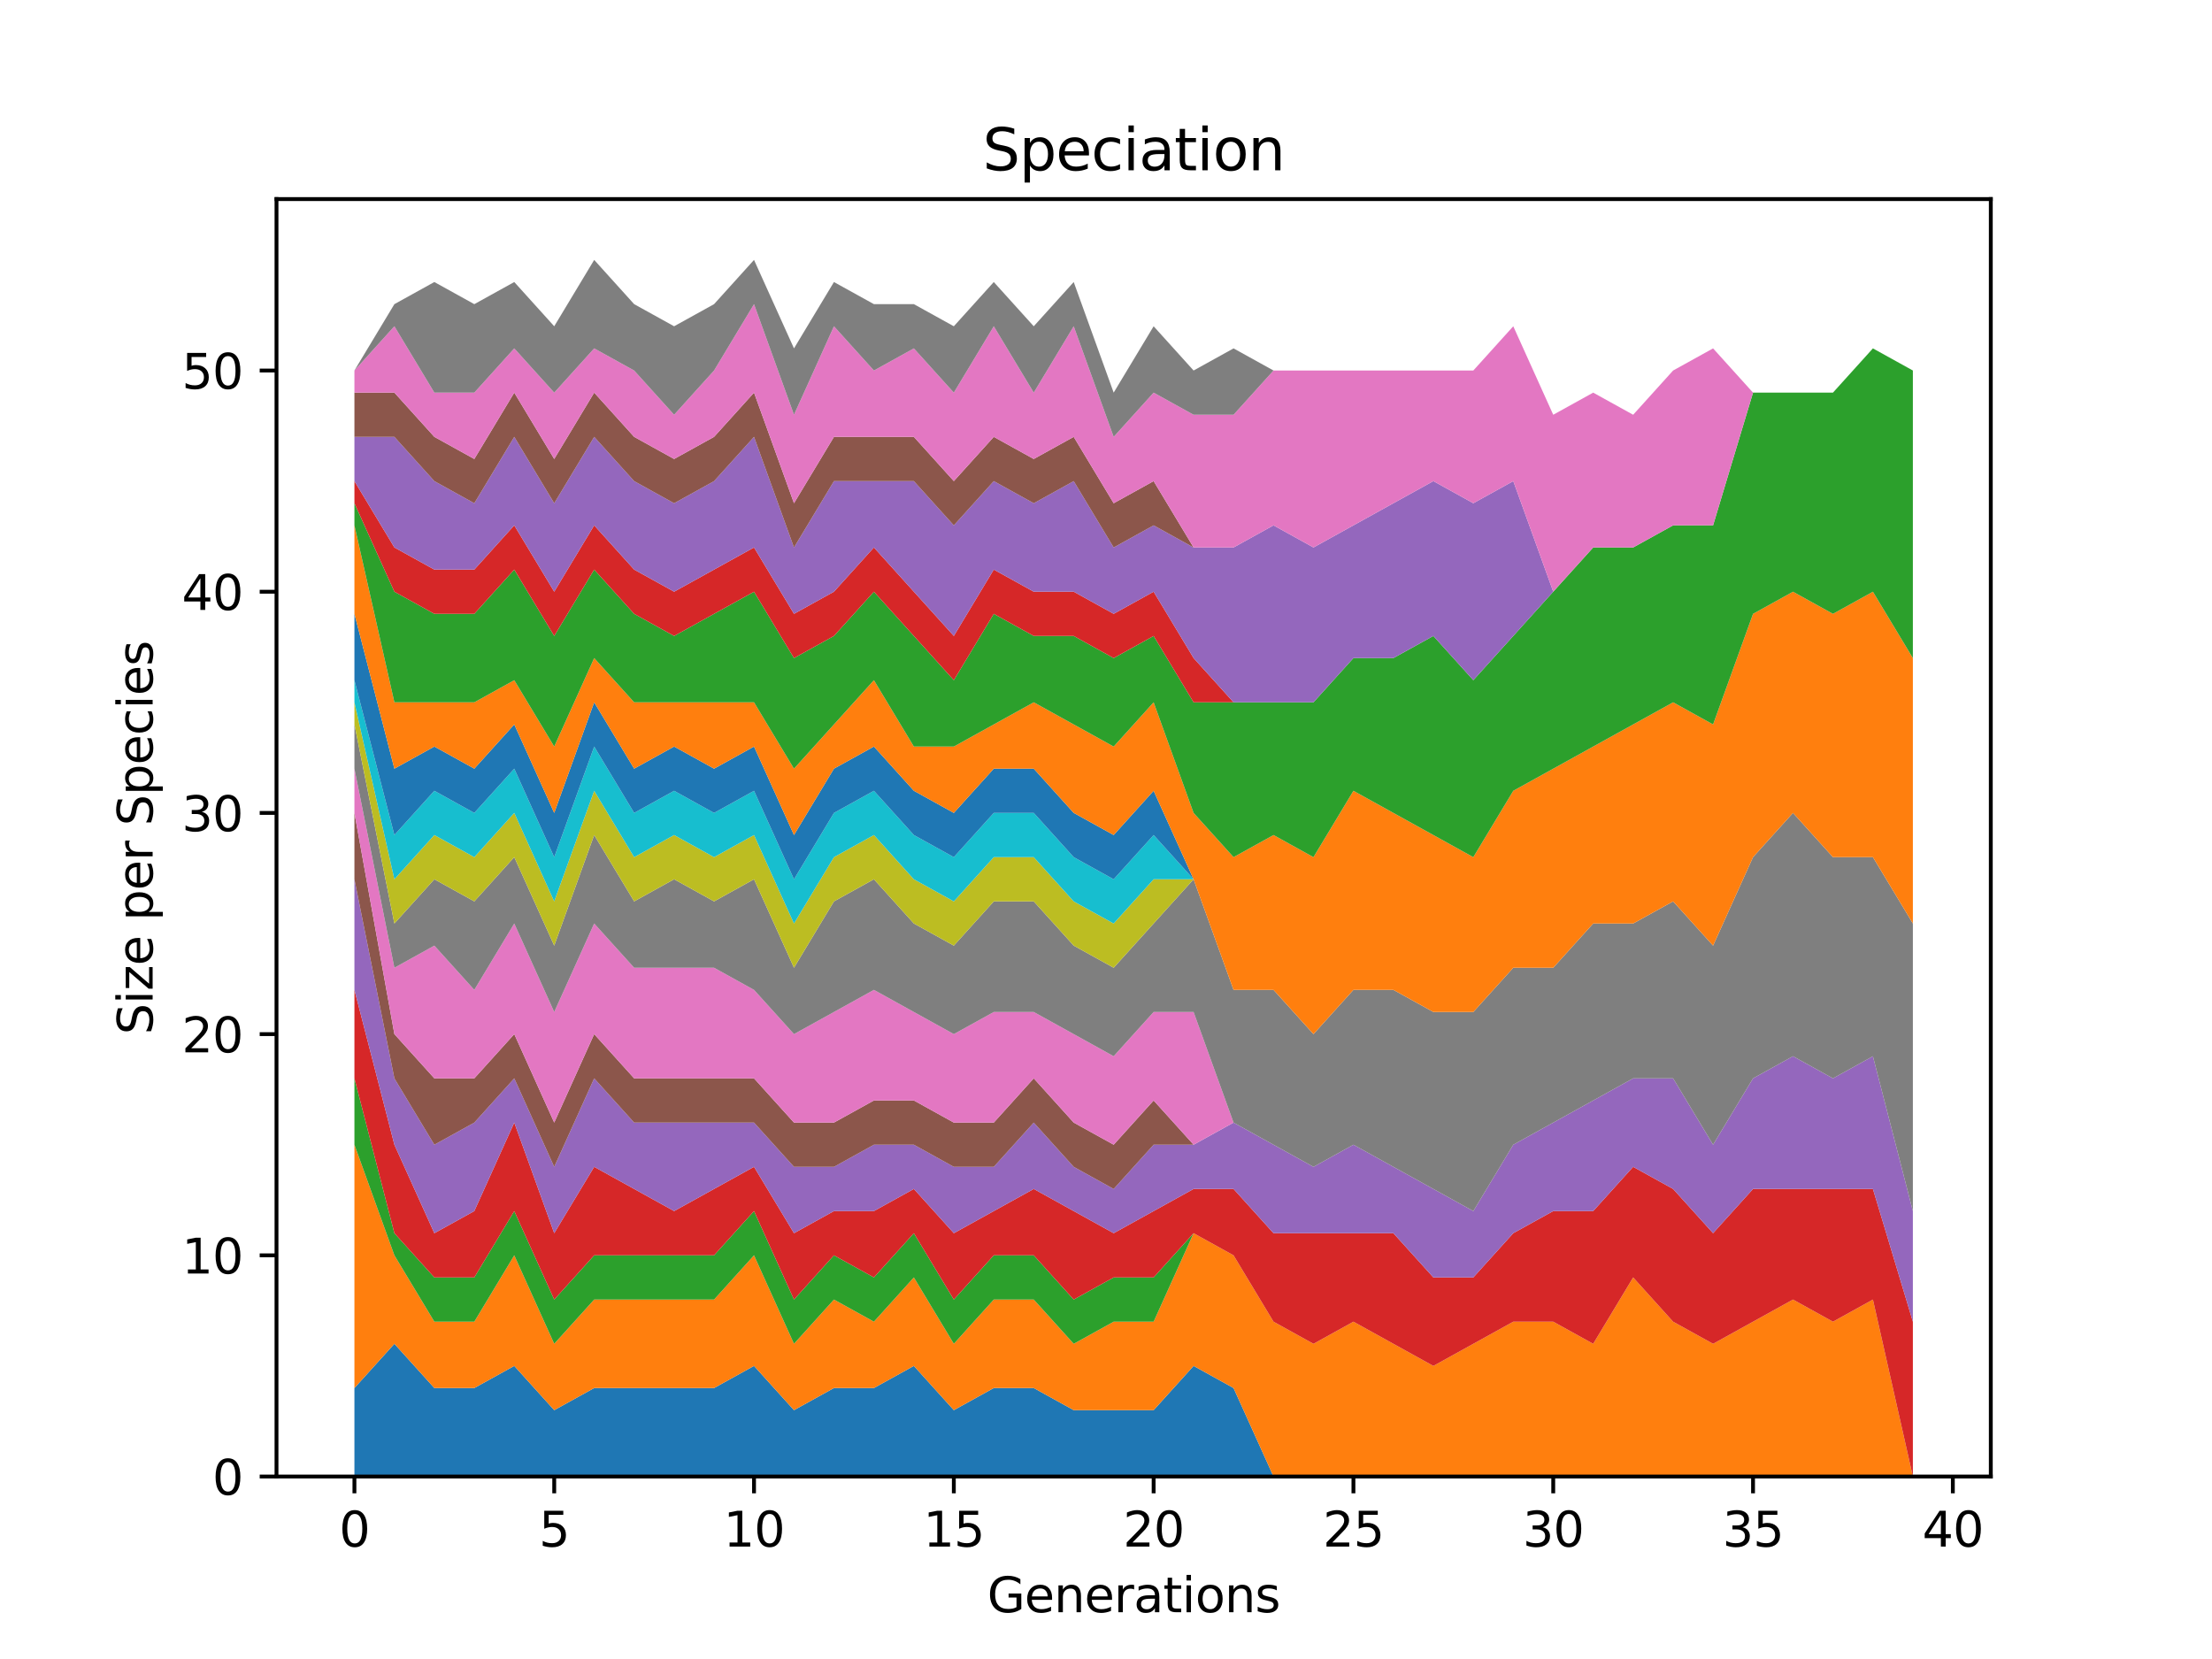 <?xml version="1.0" encoding="utf-8" standalone="no"?>
<!DOCTYPE svg PUBLIC "-//W3C//DTD SVG 1.1//EN"
  "http://www.w3.org/Graphics/SVG/1.1/DTD/svg11.dtd">
<svg xmlns:xlink="http://www.w3.org/1999/xlink" width="460.8pt" height="345.6pt" viewBox="0 0 460.8 345.6" xmlns="http://www.w3.org/2000/svg" version="1.1">
 <defs>
  <style type="text/css">*{stroke-linejoin: round; stroke-linecap: butt}</style>
 </defs>
 <g id="figure_1">
  <g id="patch_1">
   <path d="M 0 345.6 
L 460.8 345.6 
L 460.8 0 
L 0 0 
z
" style="fill: #ffffff"/>
  </g>
  <g id="axes_1">
   <g id="patch_2">
    <path d="M 57.6 307.584 
L 414.72 307.584 
L 414.72 41.472 
L 57.6 41.472 
z
" style="fill: #ffffff"/>
   </g>
   <g id="PolyCollection_1">
    <path d="M 73.833 289.152 
L 73.833 307.584 
L 82.157 307.584 
L 90.482 307.584 
L 98.806 307.584 
L 107.131 307.584 
L 115.455 307.584 
L 123.78 307.584 
L 132.104 307.584 
L 140.429 307.584 
L 148.753 307.584 
L 157.077 307.584 
L 165.402 307.584 
L 173.726 307.584 
L 182.051 307.584 
L 190.375 307.584 
L 198.7 307.584 
L 207.024 307.584 
L 215.349 307.584 
L 223.673 307.584 
L 231.998 307.584 
L 240.322 307.584 
L 248.647 307.584 
L 256.971 307.584 
L 265.296 307.584 
L 273.62 307.584 
L 281.945 307.584 
L 290.269 307.584 
L 298.594 307.584 
L 306.918 307.584 
L 315.243 307.584 
L 323.567 307.584 
L 331.891 307.584 
L 340.216 307.584 
L 348.54 307.584 
L 356.865 307.584 
L 365.189 307.584 
L 373.514 307.584 
L 381.838 307.584 
L 390.163 307.584 
L 398.487 307.584 
L 398.487 307.584 
L 398.487 307.584 
L 390.163 307.584 
L 381.838 307.584 
L 373.514 307.584 
L 365.189 307.584 
L 356.865 307.584 
L 348.54 307.584 
L 340.216 307.584 
L 331.891 307.584 
L 323.567 307.584 
L 315.243 307.584 
L 306.918 307.584 
L 298.594 307.584 
L 290.269 307.584 
L 281.945 307.584 
L 273.62 307.584 
L 265.296 307.584 
L 256.971 289.152 
L 248.647 284.544 
L 240.322 293.76 
L 231.998 293.76 
L 223.673 293.76 
L 215.349 289.152 
L 207.024 289.152 
L 198.7 293.76 
L 190.375 284.544 
L 182.051 289.152 
L 173.726 289.152 
L 165.402 293.76 
L 157.077 284.544 
L 148.753 289.152 
L 140.429 289.152 
L 132.104 289.152 
L 123.78 289.152 
L 115.455 293.76 
L 107.131 284.544 
L 98.806 289.152 
L 90.482 289.152 
L 82.157 279.936 
L 73.833 289.152 
z
" clip-path="url(#p079e12f9c1)" style="fill: #1f77b4"/>
   </g>
   <g id="PolyCollection_2">
    <path d="M 73.833 238.464 
L 73.833 289.152 
L 82.157 279.936 
L 90.482 289.152 
L 98.806 289.152 
L 107.131 284.544 
L 115.455 293.76 
L 123.78 289.152 
L 132.104 289.152 
L 140.429 289.152 
L 148.753 289.152 
L 157.077 284.544 
L 165.402 293.76 
L 173.726 289.152 
L 182.051 289.152 
L 190.375 284.544 
L 198.7 293.76 
L 207.024 289.152 
L 215.349 289.152 
L 223.673 293.76 
L 231.998 293.76 
L 240.322 293.76 
L 248.647 284.544 
L 256.971 289.152 
L 265.296 307.584 
L 273.62 307.584 
L 281.945 307.584 
L 290.269 307.584 
L 298.594 307.584 
L 306.918 307.584 
L 315.243 307.584 
L 323.567 307.584 
L 331.891 307.584 
L 340.216 307.584 
L 348.54 307.584 
L 356.865 307.584 
L 365.189 307.584 
L 373.514 307.584 
L 381.838 307.584 
L 390.163 307.584 
L 398.487 307.584 
L 398.487 307.584 
L 398.487 307.584 
L 390.163 270.72 
L 381.838 275.328 
L 373.514 270.72 
L 365.189 275.328 
L 356.865 279.936 
L 348.54 275.328 
L 340.216 266.112 
L 331.891 279.936 
L 323.567 275.328 
L 315.243 275.328 
L 306.918 279.936 
L 298.594 284.544 
L 290.269 279.936 
L 281.945 275.328 
L 273.62 279.936 
L 265.296 275.328 
L 256.971 261.504 
L 248.647 256.896 
L 240.322 275.328 
L 231.998 275.328 
L 223.673 279.936 
L 215.349 270.72 
L 207.024 270.72 
L 198.7 279.936 
L 190.375 266.112 
L 182.051 275.328 
L 173.726 270.72 
L 165.402 279.936 
L 157.077 261.504 
L 148.753 270.72 
L 140.429 270.72 
L 132.104 270.72 
L 123.78 270.72 
L 115.455 279.936 
L 107.131 261.504 
L 98.806 275.328 
L 90.482 275.328 
L 82.157 261.504 
L 73.833 238.464 
z
" clip-path="url(#p079e12f9c1)" style="fill: #ff7f0e"/>
   </g>
   <g id="PolyCollection_3">
    <path d="M 73.833 224.64 
L 73.833 238.464 
L 82.157 261.504 
L 90.482 275.328 
L 98.806 275.328 
L 107.131 261.504 
L 115.455 279.936 
L 123.78 270.72 
L 132.104 270.72 
L 140.429 270.72 
L 148.753 270.72 
L 157.077 261.504 
L 165.402 279.936 
L 173.726 270.72 
L 182.051 275.328 
L 190.375 266.112 
L 198.7 279.936 
L 207.024 270.72 
L 215.349 270.72 
L 223.673 279.936 
L 231.998 275.328 
L 240.322 275.328 
L 248.647 256.896 
L 256.971 261.504 
L 265.296 275.328 
L 273.62 279.936 
L 281.945 275.328 
L 290.269 279.936 
L 298.594 284.544 
L 306.918 279.936 
L 315.243 275.328 
L 323.567 275.328 
L 331.891 279.936 
L 340.216 266.112 
L 348.54 275.328 
L 356.865 279.936 
L 365.189 275.328 
L 373.514 270.72 
L 381.838 275.328 
L 390.163 270.72 
L 398.487 307.584 
L 398.487 307.584 
L 398.487 307.584 
L 390.163 270.72 
L 381.838 275.328 
L 373.514 270.72 
L 365.189 275.328 
L 356.865 279.936 
L 348.54 275.328 
L 340.216 266.112 
L 331.891 279.936 
L 323.567 275.328 
L 315.243 275.328 
L 306.918 279.936 
L 298.594 284.544 
L 290.269 279.936 
L 281.945 275.328 
L 273.62 279.936 
L 265.296 275.328 
L 256.971 261.504 
L 248.647 256.896 
L 240.322 266.112 
L 231.998 266.112 
L 223.673 270.72 
L 215.349 261.504 
L 207.024 261.504 
L 198.7 270.72 
L 190.375 256.896 
L 182.051 266.112 
L 173.726 261.504 
L 165.402 270.72 
L 157.077 252.288 
L 148.753 261.504 
L 140.429 261.504 
L 132.104 261.504 
L 123.78 261.504 
L 115.455 270.72 
L 107.131 252.288 
L 98.806 266.112 
L 90.482 266.112 
L 82.157 256.896 
L 73.833 224.64 
z
" clip-path="url(#p079e12f9c1)" style="fill: #2ca02c"/>
   </g>
   <g id="PolyCollection_4">
    <path d="M 73.833 206.208 
L 73.833 224.64 
L 82.157 256.896 
L 90.482 266.112 
L 98.806 266.112 
L 107.131 252.288 
L 115.455 270.72 
L 123.78 261.504 
L 132.104 261.504 
L 140.429 261.504 
L 148.753 261.504 
L 157.077 252.288 
L 165.402 270.72 
L 173.726 261.504 
L 182.051 266.112 
L 190.375 256.896 
L 198.7 270.72 
L 207.024 261.504 
L 215.349 261.504 
L 223.673 270.72 
L 231.998 266.112 
L 240.322 266.112 
L 248.647 256.896 
L 256.971 261.504 
L 265.296 275.328 
L 273.62 279.936 
L 281.945 275.328 
L 290.269 279.936 
L 298.594 284.544 
L 306.918 279.936 
L 315.243 275.328 
L 323.567 275.328 
L 331.891 279.936 
L 340.216 266.112 
L 348.54 275.328 
L 356.865 279.936 
L 365.189 275.328 
L 373.514 270.72 
L 381.838 275.328 
L 390.163 270.72 
L 398.487 307.584 
L 398.487 275.328 
L 398.487 275.328 
L 390.163 247.68 
L 381.838 247.68 
L 373.514 247.68 
L 365.189 247.68 
L 356.865 256.896 
L 348.54 247.68 
L 340.216 243.072 
L 331.891 252.288 
L 323.567 252.288 
L 315.243 256.896 
L 306.918 266.112 
L 298.594 266.112 
L 290.269 256.896 
L 281.945 256.896 
L 273.62 256.896 
L 265.296 256.896 
L 256.971 247.68 
L 248.647 247.68 
L 240.322 252.288 
L 231.998 256.896 
L 223.673 252.288 
L 215.349 247.68 
L 207.024 252.288 
L 198.7 256.896 
L 190.375 247.68 
L 182.051 252.288 
L 173.726 252.288 
L 165.402 256.896 
L 157.077 243.072 
L 148.753 247.68 
L 140.429 252.288 
L 132.104 247.68 
L 123.78 243.072 
L 115.455 256.896 
L 107.131 233.856 
L 98.806 252.288 
L 90.482 256.896 
L 82.157 238.464 
L 73.833 206.208 
z
" clip-path="url(#p079e12f9c1)" style="fill: #d62728"/>
   </g>
   <g id="PolyCollection_5">
    <path d="M 73.833 183.168 
L 73.833 206.208 
L 82.157 238.464 
L 90.482 256.896 
L 98.806 252.288 
L 107.131 233.856 
L 115.455 256.896 
L 123.78 243.072 
L 132.104 247.68 
L 140.429 252.288 
L 148.753 247.68 
L 157.077 243.072 
L 165.402 256.896 
L 173.726 252.288 
L 182.051 252.288 
L 190.375 247.68 
L 198.7 256.896 
L 207.024 252.288 
L 215.349 247.68 
L 223.673 252.288 
L 231.998 256.896 
L 240.322 252.288 
L 248.647 247.68 
L 256.971 247.68 
L 265.296 256.896 
L 273.62 256.896 
L 281.945 256.896 
L 290.269 256.896 
L 298.594 266.112 
L 306.918 266.112 
L 315.243 256.896 
L 323.567 252.288 
L 331.891 252.288 
L 340.216 243.072 
L 348.54 247.68 
L 356.865 256.896 
L 365.189 247.68 
L 373.514 247.68 
L 381.838 247.68 
L 390.163 247.68 
L 398.487 275.328 
L 398.487 252.288 
L 398.487 252.288 
L 390.163 220.032 
L 381.838 224.64 
L 373.514 220.032 
L 365.189 224.64 
L 356.865 238.464 
L 348.54 224.64 
L 340.216 224.64 
L 331.891 229.248 
L 323.567 233.856 
L 315.243 238.464 
L 306.918 252.288 
L 298.594 247.68 
L 290.269 243.072 
L 281.945 238.464 
L 273.62 243.072 
L 265.296 238.464 
L 256.971 233.856 
L 248.647 238.464 
L 240.322 238.464 
L 231.998 247.68 
L 223.673 243.072 
L 215.349 233.856 
L 207.024 243.072 
L 198.7 243.072 
L 190.375 238.464 
L 182.051 238.464 
L 173.726 243.072 
L 165.402 243.072 
L 157.077 233.856 
L 148.753 233.856 
L 140.429 233.856 
L 132.104 233.856 
L 123.78 224.64 
L 115.455 243.072 
L 107.131 224.64 
L 98.806 233.856 
L 90.482 238.464 
L 82.157 224.64 
L 73.833 183.168 
z
" clip-path="url(#p079e12f9c1)" style="fill: #9467bd"/>
   </g>
   <g id="PolyCollection_6">
    <path d="M 73.833 169.344 
L 73.833 183.168 
L 82.157 224.64 
L 90.482 238.464 
L 98.806 233.856 
L 107.131 224.64 
L 115.455 243.072 
L 123.78 224.64 
L 132.104 233.856 
L 140.429 233.856 
L 148.753 233.856 
L 157.077 233.856 
L 165.402 243.072 
L 173.726 243.072 
L 182.051 238.464 
L 190.375 238.464 
L 198.7 243.072 
L 207.024 243.072 
L 215.349 233.856 
L 223.673 243.072 
L 231.998 247.68 
L 240.322 238.464 
L 248.647 238.464 
L 256.971 233.856 
L 265.296 238.464 
L 273.62 243.072 
L 281.945 238.464 
L 290.269 243.072 
L 298.594 247.68 
L 306.918 252.288 
L 315.243 238.464 
L 323.567 233.856 
L 331.891 229.248 
L 340.216 224.64 
L 348.54 224.64 
L 356.865 238.464 
L 365.189 224.64 
L 373.514 220.032 
L 381.838 224.64 
L 390.163 220.032 
L 398.487 252.288 
L 398.487 252.288 
L 398.487 252.288 
L 390.163 220.032 
L 381.838 224.64 
L 373.514 220.032 
L 365.189 224.64 
L 356.865 238.464 
L 348.54 224.64 
L 340.216 224.64 
L 331.891 229.248 
L 323.567 233.856 
L 315.243 238.464 
L 306.918 252.288 
L 298.594 247.68 
L 290.269 243.072 
L 281.945 238.464 
L 273.62 243.072 
L 265.296 238.464 
L 256.971 233.856 
L 248.647 238.464 
L 240.322 229.248 
L 231.998 238.464 
L 223.673 233.856 
L 215.349 224.64 
L 207.024 233.856 
L 198.7 233.856 
L 190.375 229.248 
L 182.051 229.248 
L 173.726 233.856 
L 165.402 233.856 
L 157.077 224.64 
L 148.753 224.64 
L 140.429 224.64 
L 132.104 224.64 
L 123.78 215.424 
L 115.455 233.856 
L 107.131 215.424 
L 98.806 224.64 
L 90.482 224.64 
L 82.157 215.424 
L 73.833 169.344 
z
" clip-path="url(#p079e12f9c1)" style="fill: #8c564b"/>
   </g>
   <g id="PolyCollection_7">
    <path d="M 73.833 160.128 
L 73.833 169.344 
L 82.157 215.424 
L 90.482 224.64 
L 98.806 224.64 
L 107.131 215.424 
L 115.455 233.856 
L 123.78 215.424 
L 132.104 224.64 
L 140.429 224.64 
L 148.753 224.64 
L 157.077 224.64 
L 165.402 233.856 
L 173.726 233.856 
L 182.051 229.248 
L 190.375 229.248 
L 198.7 233.856 
L 207.024 233.856 
L 215.349 224.64 
L 223.673 233.856 
L 231.998 238.464 
L 240.322 229.248 
L 248.647 238.464 
L 256.971 233.856 
L 265.296 238.464 
L 273.62 243.072 
L 281.945 238.464 
L 290.269 243.072 
L 298.594 247.68 
L 306.918 252.288 
L 315.243 238.464 
L 323.567 233.856 
L 331.891 229.248 
L 340.216 224.64 
L 348.54 224.64 
L 356.865 238.464 
L 365.189 224.64 
L 373.514 220.032 
L 381.838 224.64 
L 390.163 220.032 
L 398.487 252.288 
L 398.487 252.288 
L 398.487 252.288 
L 390.163 220.032 
L 381.838 224.64 
L 373.514 220.032 
L 365.189 224.64 
L 356.865 238.464 
L 348.54 224.64 
L 340.216 224.64 
L 331.891 229.248 
L 323.567 233.856 
L 315.243 238.464 
L 306.918 252.288 
L 298.594 247.68 
L 290.269 243.072 
L 281.945 238.464 
L 273.62 243.072 
L 265.296 238.464 
L 256.971 233.856 
L 248.647 210.816 
L 240.322 210.816 
L 231.998 220.032 
L 223.673 215.424 
L 215.349 210.816 
L 207.024 210.816 
L 198.7 215.424 
L 190.375 210.816 
L 182.051 206.208 
L 173.726 210.816 
L 165.402 215.424 
L 157.077 206.208 
L 148.753 201.6 
L 140.429 201.6 
L 132.104 201.6 
L 123.78 192.384 
L 115.455 210.816 
L 107.131 192.384 
L 98.806 206.208 
L 90.482 196.992 
L 82.157 201.6 
L 73.833 160.128 
z
" clip-path="url(#p079e12f9c1)" style="fill: #e377c2"/>
   </g>
   <g id="PolyCollection_8">
    <path d="M 73.833 150.912 
L 73.833 160.128 
L 82.157 201.6 
L 90.482 196.992 
L 98.806 206.208 
L 107.131 192.384 
L 115.455 210.816 
L 123.78 192.384 
L 132.104 201.6 
L 140.429 201.6 
L 148.753 201.6 
L 157.077 206.208 
L 165.402 215.424 
L 173.726 210.816 
L 182.051 206.208 
L 190.375 210.816 
L 198.7 215.424 
L 207.024 210.816 
L 215.349 210.816 
L 223.673 215.424 
L 231.998 220.032 
L 240.322 210.816 
L 248.647 210.816 
L 256.971 233.856 
L 265.296 238.464 
L 273.62 243.072 
L 281.945 238.464 
L 290.269 243.072 
L 298.594 247.68 
L 306.918 252.288 
L 315.243 238.464 
L 323.567 233.856 
L 331.891 229.248 
L 340.216 224.64 
L 348.54 224.64 
L 356.865 238.464 
L 365.189 224.64 
L 373.514 220.032 
L 381.838 224.64 
L 390.163 220.032 
L 398.487 252.288 
L 398.487 192.384 
L 398.487 192.384 
L 390.163 178.56 
L 381.838 178.56 
L 373.514 169.344 
L 365.189 178.56 
L 356.865 196.992 
L 348.54 187.776 
L 340.216 192.384 
L 331.891 192.384 
L 323.567 201.6 
L 315.243 201.6 
L 306.918 210.816 
L 298.594 210.816 
L 290.269 206.208 
L 281.945 206.208 
L 273.62 215.424 
L 265.296 206.208 
L 256.971 206.208 
L 248.647 183.168 
L 240.322 192.384 
L 231.998 201.6 
L 223.673 196.992 
L 215.349 187.776 
L 207.024 187.776 
L 198.7 196.992 
L 190.375 192.384 
L 182.051 183.168 
L 173.726 187.776 
L 165.402 201.6 
L 157.077 183.168 
L 148.753 187.776 
L 140.429 183.168 
L 132.104 187.776 
L 123.78 173.952 
L 115.455 196.992 
L 107.131 178.56 
L 98.806 187.776 
L 90.482 183.168 
L 82.157 192.384 
L 73.833 150.912 
z
" clip-path="url(#p079e12f9c1)" style="fill: #7f7f7f"/>
   </g>
   <g id="PolyCollection_9">
    <path d="M 73.833 146.304 
L 73.833 150.912 
L 82.157 192.384 
L 90.482 183.168 
L 98.806 187.776 
L 107.131 178.56 
L 115.455 196.992 
L 123.78 173.952 
L 132.104 187.776 
L 140.429 183.168 
L 148.753 187.776 
L 157.077 183.168 
L 165.402 201.6 
L 173.726 187.776 
L 182.051 183.168 
L 190.375 192.384 
L 198.7 196.992 
L 207.024 187.776 
L 215.349 187.776 
L 223.673 196.992 
L 231.998 201.6 
L 240.322 192.384 
L 248.647 183.168 
L 256.971 206.208 
L 265.296 206.208 
L 273.62 215.424 
L 281.945 206.208 
L 290.269 206.208 
L 298.594 210.816 
L 306.918 210.816 
L 315.243 201.6 
L 323.567 201.6 
L 331.891 192.384 
L 340.216 192.384 
L 348.54 187.776 
L 356.865 196.992 
L 365.189 178.56 
L 373.514 169.344 
L 381.838 178.56 
L 390.163 178.56 
L 398.487 192.384 
L 398.487 192.384 
L 398.487 192.384 
L 390.163 178.56 
L 381.838 178.56 
L 373.514 169.344 
L 365.189 178.56 
L 356.865 196.992 
L 348.54 187.776 
L 340.216 192.384 
L 331.891 192.384 
L 323.567 201.6 
L 315.243 201.6 
L 306.918 210.816 
L 298.594 210.816 
L 290.269 206.208 
L 281.945 206.208 
L 273.62 215.424 
L 265.296 206.208 
L 256.971 206.208 
L 248.647 183.168 
L 240.322 183.168 
L 231.998 192.384 
L 223.673 187.776 
L 215.349 178.56 
L 207.024 178.56 
L 198.7 187.776 
L 190.375 183.168 
L 182.051 173.952 
L 173.726 178.56 
L 165.402 192.384 
L 157.077 173.952 
L 148.753 178.56 
L 140.429 173.952 
L 132.104 178.56 
L 123.78 164.736 
L 115.455 187.776 
L 107.131 169.344 
L 98.806 178.56 
L 90.482 173.952 
L 82.157 183.168 
L 73.833 146.304 
z
" clip-path="url(#p079e12f9c1)" style="fill: #bcbd22"/>
   </g>
   <g id="PolyCollection_10">
    <path d="M 73.833 141.696 
L 73.833 146.304 
L 82.157 183.168 
L 90.482 173.952 
L 98.806 178.56 
L 107.131 169.344 
L 115.455 187.776 
L 123.78 164.736 
L 132.104 178.56 
L 140.429 173.952 
L 148.753 178.56 
L 157.077 173.952 
L 165.402 192.384 
L 173.726 178.56 
L 182.051 173.952 
L 190.375 183.168 
L 198.7 187.776 
L 207.024 178.56 
L 215.349 178.56 
L 223.673 187.776 
L 231.998 192.384 
L 240.322 183.168 
L 248.647 183.168 
L 256.971 206.208 
L 265.296 206.208 
L 273.62 215.424 
L 281.945 206.208 
L 290.269 206.208 
L 298.594 210.816 
L 306.918 210.816 
L 315.243 201.6 
L 323.567 201.6 
L 331.891 192.384 
L 340.216 192.384 
L 348.54 187.776 
L 356.865 196.992 
L 365.189 178.56 
L 373.514 169.344 
L 381.838 178.56 
L 390.163 178.56 
L 398.487 192.384 
L 398.487 192.384 
L 398.487 192.384 
L 390.163 178.56 
L 381.838 178.56 
L 373.514 169.344 
L 365.189 178.56 
L 356.865 196.992 
L 348.54 187.776 
L 340.216 192.384 
L 331.891 192.384 
L 323.567 201.6 
L 315.243 201.6 
L 306.918 210.816 
L 298.594 210.816 
L 290.269 206.208 
L 281.945 206.208 
L 273.62 215.424 
L 265.296 206.208 
L 256.971 206.208 
L 248.647 183.168 
L 240.322 173.952 
L 231.998 183.168 
L 223.673 178.56 
L 215.349 169.344 
L 207.024 169.344 
L 198.7 178.56 
L 190.375 173.952 
L 182.051 164.736 
L 173.726 169.344 
L 165.402 183.168 
L 157.077 164.736 
L 148.753 169.344 
L 140.429 164.736 
L 132.104 169.344 
L 123.78 155.52 
L 115.455 178.56 
L 107.131 160.128 
L 98.806 169.344 
L 90.482 164.736 
L 82.157 173.952 
L 73.833 141.696 
z
" clip-path="url(#p079e12f9c1)" style="fill: #17becf"/>
   </g>
   <g id="PolyCollection_11">
    <path d="M 73.833 127.872 
L 73.833 141.696 
L 82.157 173.952 
L 90.482 164.736 
L 98.806 169.344 
L 107.131 160.128 
L 115.455 178.56 
L 123.78 155.52 
L 132.104 169.344 
L 140.429 164.736 
L 148.753 169.344 
L 157.077 164.736 
L 165.402 183.168 
L 173.726 169.344 
L 182.051 164.736 
L 190.375 173.952 
L 198.7 178.56 
L 207.024 169.344 
L 215.349 169.344 
L 223.673 178.56 
L 231.998 183.168 
L 240.322 173.952 
L 248.647 183.168 
L 256.971 206.208 
L 265.296 206.208 
L 273.62 215.424 
L 281.945 206.208 
L 290.269 206.208 
L 298.594 210.816 
L 306.918 210.816 
L 315.243 201.6 
L 323.567 201.6 
L 331.891 192.384 
L 340.216 192.384 
L 348.54 187.776 
L 356.865 196.992 
L 365.189 178.56 
L 373.514 169.344 
L 381.838 178.56 
L 390.163 178.56 
L 398.487 192.384 
L 398.487 192.384 
L 398.487 192.384 
L 390.163 178.56 
L 381.838 178.56 
L 373.514 169.344 
L 365.189 178.56 
L 356.865 196.992 
L 348.54 187.776 
L 340.216 192.384 
L 331.891 192.384 
L 323.567 201.6 
L 315.243 201.6 
L 306.918 210.816 
L 298.594 210.816 
L 290.269 206.208 
L 281.945 206.208 
L 273.62 215.424 
L 265.296 206.208 
L 256.971 206.208 
L 248.647 183.168 
L 240.322 164.736 
L 231.998 173.952 
L 223.673 169.344 
L 215.349 160.128 
L 207.024 160.128 
L 198.7 169.344 
L 190.375 164.736 
L 182.051 155.52 
L 173.726 160.128 
L 165.402 173.952 
L 157.077 155.52 
L 148.753 160.128 
L 140.429 155.52 
L 132.104 160.128 
L 123.78 146.304 
L 115.455 169.344 
L 107.131 150.912 
L 98.806 160.128 
L 90.482 155.52 
L 82.157 160.128 
L 73.833 127.872 
z
" clip-path="url(#p079e12f9c1)" style="fill: #1f77b4"/>
   </g>
   <g id="PolyCollection_12">
    <path d="M 73.833 109.44 
L 73.833 127.872 
L 82.157 160.128 
L 90.482 155.52 
L 98.806 160.128 
L 107.131 150.912 
L 115.455 169.344 
L 123.78 146.304 
L 132.104 160.128 
L 140.429 155.52 
L 148.753 160.128 
L 157.077 155.52 
L 165.402 173.952 
L 173.726 160.128 
L 182.051 155.52 
L 190.375 164.736 
L 198.7 169.344 
L 207.024 160.128 
L 215.349 160.128 
L 223.673 169.344 
L 231.998 173.952 
L 240.322 164.736 
L 248.647 183.168 
L 256.971 206.208 
L 265.296 206.208 
L 273.62 215.424 
L 281.945 206.208 
L 290.269 206.208 
L 298.594 210.816 
L 306.918 210.816 
L 315.243 201.6 
L 323.567 201.6 
L 331.891 192.384 
L 340.216 192.384 
L 348.54 187.776 
L 356.865 196.992 
L 365.189 178.56 
L 373.514 169.344 
L 381.838 178.56 
L 390.163 178.56 
L 398.487 192.384 
L 398.487 137.088 
L 398.487 137.088 
L 390.163 123.264 
L 381.838 127.872 
L 373.514 123.264 
L 365.189 127.872 
L 356.865 150.912 
L 348.54 146.304 
L 340.216 150.912 
L 331.891 155.52 
L 323.567 160.128 
L 315.243 164.736 
L 306.918 178.56 
L 298.594 173.952 
L 290.269 169.344 
L 281.945 164.736 
L 273.62 178.56 
L 265.296 173.952 
L 256.971 178.56 
L 248.647 169.344 
L 240.322 146.304 
L 231.998 155.52 
L 223.673 150.912 
L 215.349 146.304 
L 207.024 150.912 
L 198.7 155.52 
L 190.375 155.52 
L 182.051 141.696 
L 173.726 150.912 
L 165.402 160.128 
L 157.077 146.304 
L 148.753 146.304 
L 140.429 146.304 
L 132.104 146.304 
L 123.78 137.088 
L 115.455 155.52 
L 107.131 141.696 
L 98.806 146.304 
L 90.482 146.304 
L 82.157 146.304 
L 73.833 109.44 
z
" clip-path="url(#p079e12f9c1)" style="fill: #ff7f0e"/>
   </g>
   <g id="PolyCollection_13">
    <path d="M 73.833 104.832 
L 73.833 109.44 
L 82.157 146.304 
L 90.482 146.304 
L 98.806 146.304 
L 107.131 141.696 
L 115.455 155.52 
L 123.78 137.088 
L 132.104 146.304 
L 140.429 146.304 
L 148.753 146.304 
L 157.077 146.304 
L 165.402 160.128 
L 173.726 150.912 
L 182.051 141.696 
L 190.375 155.52 
L 198.7 155.52 
L 207.024 150.912 
L 215.349 146.304 
L 223.673 150.912 
L 231.998 155.52 
L 240.322 146.304 
L 248.647 169.344 
L 256.971 178.56 
L 265.296 173.952 
L 273.62 178.56 
L 281.945 164.736 
L 290.269 169.344 
L 298.594 173.952 
L 306.918 178.56 
L 315.243 164.736 
L 323.567 160.128 
L 331.891 155.52 
L 340.216 150.912 
L 348.54 146.304 
L 356.865 150.912 
L 365.189 127.872 
L 373.514 123.264 
L 381.838 127.872 
L 390.163 123.264 
L 398.487 137.088 
L 398.487 77.184 
L 398.487 77.184 
L 390.163 72.576 
L 381.838 81.792 
L 373.514 81.792 
L 365.189 81.792 
L 356.865 109.44 
L 348.54 109.44 
L 340.216 114.048 
L 331.891 114.048 
L 323.567 123.264 
L 315.243 132.48 
L 306.918 141.696 
L 298.594 132.48 
L 290.269 137.088 
L 281.945 137.088 
L 273.62 146.304 
L 265.296 146.304 
L 256.971 146.304 
L 248.647 146.304 
L 240.322 132.48 
L 231.998 137.088 
L 223.673 132.48 
L 215.349 132.48 
L 207.024 127.872 
L 198.7 141.696 
L 190.375 132.48 
L 182.051 123.264 
L 173.726 132.48 
L 165.402 137.088 
L 157.077 123.264 
L 148.753 127.872 
L 140.429 132.48 
L 132.104 127.872 
L 123.78 118.656 
L 115.455 132.48 
L 107.131 118.656 
L 98.806 127.872 
L 90.482 127.872 
L 82.157 123.264 
L 73.833 104.832 
z
" clip-path="url(#p079e12f9c1)" style="fill: #2ca02c"/>
   </g>
   <g id="PolyCollection_14">
    <path d="M 73.833 100.224 
L 73.833 104.832 
L 82.157 123.264 
L 90.482 127.872 
L 98.806 127.872 
L 107.131 118.656 
L 115.455 132.48 
L 123.78 118.656 
L 132.104 127.872 
L 140.429 132.48 
L 148.753 127.872 
L 157.077 123.264 
L 165.402 137.088 
L 173.726 132.48 
L 182.051 123.264 
L 190.375 132.48 
L 198.7 141.696 
L 207.024 127.872 
L 215.349 132.48 
L 223.673 132.48 
L 231.998 137.088 
L 240.322 132.48 
L 248.647 146.304 
L 256.971 146.304 
L 265.296 146.304 
L 273.62 146.304 
L 281.945 137.088 
L 290.269 137.088 
L 298.594 132.48 
L 306.918 141.696 
L 315.243 132.48 
L 323.567 123.264 
L 331.891 114.048 
L 340.216 114.048 
L 348.54 109.44 
L 356.865 109.44 
L 365.189 81.792 
L 373.514 81.792 
L 381.838 81.792 
L 390.163 72.576 
L 398.487 77.184 
L 398.487 77.184 
L 398.487 77.184 
L 390.163 72.576 
L 381.838 81.792 
L 373.514 81.792 
L 365.189 81.792 
L 356.865 109.44 
L 348.54 109.44 
L 340.216 114.048 
L 331.891 114.048 
L 323.567 123.264 
L 315.243 132.48 
L 306.918 141.696 
L 298.594 132.48 
L 290.269 137.088 
L 281.945 137.088 
L 273.62 146.304 
L 265.296 146.304 
L 256.971 146.304 
L 248.647 137.088 
L 240.322 123.264 
L 231.998 127.872 
L 223.673 123.264 
L 215.349 123.264 
L 207.024 118.656 
L 198.7 132.48 
L 190.375 123.264 
L 182.051 114.048 
L 173.726 123.264 
L 165.402 127.872 
L 157.077 114.048 
L 148.753 118.656 
L 140.429 123.264 
L 132.104 118.656 
L 123.78 109.44 
L 115.455 123.264 
L 107.131 109.44 
L 98.806 118.656 
L 90.482 118.656 
L 82.157 114.048 
L 73.833 100.224 
z
" clip-path="url(#p079e12f9c1)" style="fill: #d62728"/>
   </g>
   <g id="PolyCollection_15">
    <path d="M 73.833 91.008 
L 73.833 100.224 
L 82.157 114.048 
L 90.482 118.656 
L 98.806 118.656 
L 107.131 109.44 
L 115.455 123.264 
L 123.78 109.44 
L 132.104 118.656 
L 140.429 123.264 
L 148.753 118.656 
L 157.077 114.048 
L 165.402 127.872 
L 173.726 123.264 
L 182.051 114.048 
L 190.375 123.264 
L 198.7 132.48 
L 207.024 118.656 
L 215.349 123.264 
L 223.673 123.264 
L 231.998 127.872 
L 240.322 123.264 
L 248.647 137.088 
L 256.971 146.304 
L 265.296 146.304 
L 273.62 146.304 
L 281.945 137.088 
L 290.269 137.088 
L 298.594 132.48 
L 306.918 141.696 
L 315.243 132.48 
L 323.567 123.264 
L 331.891 114.048 
L 340.216 114.048 
L 348.54 109.44 
L 356.865 109.44 
L 365.189 81.792 
L 373.514 81.792 
L 381.838 81.792 
L 390.163 72.576 
L 398.487 77.184 
L 398.487 77.184 
L 398.487 77.184 
L 390.163 72.576 
L 381.838 81.792 
L 373.514 81.792 
L 365.189 81.792 
L 356.865 109.44 
L 348.54 109.44 
L 340.216 114.048 
L 331.891 114.048 
L 323.567 123.264 
L 315.243 100.224 
L 306.918 104.832 
L 298.594 100.224 
L 290.269 104.832 
L 281.945 109.44 
L 273.62 114.048 
L 265.296 109.44 
L 256.971 114.048 
L 248.647 114.048 
L 240.322 109.44 
L 231.998 114.048 
L 223.673 100.224 
L 215.349 104.832 
L 207.024 100.224 
L 198.7 109.44 
L 190.375 100.224 
L 182.051 100.224 
L 173.726 100.224 
L 165.402 114.048 
L 157.077 91.008 
L 148.753 100.224 
L 140.429 104.832 
L 132.104 100.224 
L 123.78 91.008 
L 115.455 104.832 
L 107.131 91.008 
L 98.806 104.832 
L 90.482 100.224 
L 82.157 91.008 
L 73.833 91.008 
z
" clip-path="url(#p079e12f9c1)" style="fill: #9467bd"/>
   </g>
   <g id="PolyCollection_16">
    <path d="M 73.833 81.792 
L 73.833 91.008 
L 82.157 91.008 
L 90.482 100.224 
L 98.806 104.832 
L 107.131 91.008 
L 115.455 104.832 
L 123.78 91.008 
L 132.104 100.224 
L 140.429 104.832 
L 148.753 100.224 
L 157.077 91.008 
L 165.402 114.048 
L 173.726 100.224 
L 182.051 100.224 
L 190.375 100.224 
L 198.7 109.44 
L 207.024 100.224 
L 215.349 104.832 
L 223.673 100.224 
L 231.998 114.048 
L 240.322 109.44 
L 248.647 114.048 
L 256.971 114.048 
L 265.296 109.44 
L 273.62 114.048 
L 281.945 109.44 
L 290.269 104.832 
L 298.594 100.224 
L 306.918 104.832 
L 315.243 100.224 
L 323.567 123.264 
L 331.891 114.048 
L 340.216 114.048 
L 348.54 109.44 
L 356.865 109.44 
L 365.189 81.792 
L 373.514 81.792 
L 381.838 81.792 
L 390.163 72.576 
L 398.487 77.184 
L 398.487 77.184 
L 398.487 77.184 
L 390.163 72.576 
L 381.838 81.792 
L 373.514 81.792 
L 365.189 81.792 
L 356.865 109.44 
L 348.54 109.44 
L 340.216 114.048 
L 331.891 114.048 
L 323.567 123.264 
L 315.243 100.224 
L 306.918 104.832 
L 298.594 100.224 
L 290.269 104.832 
L 281.945 109.44 
L 273.62 114.048 
L 265.296 109.44 
L 256.971 114.048 
L 248.647 114.048 
L 240.322 100.224 
L 231.998 104.832 
L 223.673 91.008 
L 215.349 95.616 
L 207.024 91.008 
L 198.7 100.224 
L 190.375 91.008 
L 182.051 91.008 
L 173.726 91.008 
L 165.402 104.832 
L 157.077 81.792 
L 148.753 91.008 
L 140.429 95.616 
L 132.104 91.008 
L 123.78 81.792 
L 115.455 95.616 
L 107.131 81.792 
L 98.806 95.616 
L 90.482 91.008 
L 82.157 81.792 
L 73.833 81.792 
z
" clip-path="url(#p079e12f9c1)" style="fill: #8c564b"/>
   </g>
   <g id="PolyCollection_17">
    <path d="M 73.833 77.184 
L 73.833 81.792 
L 82.157 81.792 
L 90.482 91.008 
L 98.806 95.616 
L 107.131 81.792 
L 115.455 95.616 
L 123.78 81.792 
L 132.104 91.008 
L 140.429 95.616 
L 148.753 91.008 
L 157.077 81.792 
L 165.402 104.832 
L 173.726 91.008 
L 182.051 91.008 
L 190.375 91.008 
L 198.7 100.224 
L 207.024 91.008 
L 215.349 95.616 
L 223.673 91.008 
L 231.998 104.832 
L 240.322 100.224 
L 248.647 114.048 
L 256.971 114.048 
L 265.296 109.44 
L 273.62 114.048 
L 281.945 109.44 
L 290.269 104.832 
L 298.594 100.224 
L 306.918 104.832 
L 315.243 100.224 
L 323.567 123.264 
L 331.891 114.048 
L 340.216 114.048 
L 348.54 109.44 
L 356.865 109.44 
L 365.189 81.792 
L 373.514 81.792 
L 381.838 81.792 
L 390.163 72.576 
L 398.487 77.184 
L 398.487 77.184 
L 398.487 77.184 
L 390.163 72.576 
L 381.838 81.792 
L 373.514 81.792 
L 365.189 81.792 
L 356.865 72.576 
L 348.54 77.184 
L 340.216 86.4 
L 331.891 81.792 
L 323.567 86.4 
L 315.243 67.968 
L 306.918 77.184 
L 298.594 77.184 
L 290.269 77.184 
L 281.945 77.184 
L 273.62 77.184 
L 265.296 77.184 
L 256.971 86.4 
L 248.647 86.4 
L 240.322 81.792 
L 231.998 91.008 
L 223.673 67.968 
L 215.349 81.792 
L 207.024 67.968 
L 198.7 81.792 
L 190.375 72.576 
L 182.051 77.184 
L 173.726 67.968 
L 165.402 86.4 
L 157.077 63.36 
L 148.753 77.184 
L 140.429 86.4 
L 132.104 77.184 
L 123.78 72.576 
L 115.455 81.792 
L 107.131 72.576 
L 98.806 81.792 
L 90.482 81.792 
L 82.157 67.968 
L 73.833 77.184 
z
" clip-path="url(#p079e12f9c1)" style="fill: #e377c2"/>
   </g>
   <g id="PolyCollection_18">
    <path d="M 73.833 77.184 
L 73.833 77.184 
L 82.157 67.968 
L 90.482 81.792 
L 98.806 81.792 
L 107.131 72.576 
L 115.455 81.792 
L 123.78 72.576 
L 132.104 77.184 
L 140.429 86.4 
L 148.753 77.184 
L 157.077 63.36 
L 165.402 86.4 
L 173.726 67.968 
L 182.051 77.184 
L 190.375 72.576 
L 198.7 81.792 
L 207.024 67.968 
L 215.349 81.792 
L 223.673 67.968 
L 231.998 91.008 
L 240.322 81.792 
L 248.647 86.4 
L 256.971 86.4 
L 265.296 77.184 
L 273.62 77.184 
L 281.945 77.184 
L 290.269 77.184 
L 298.594 77.184 
L 306.918 77.184 
L 315.243 67.968 
L 323.567 86.4 
L 331.891 81.792 
L 340.216 86.4 
L 348.54 77.184 
L 356.865 72.576 
L 365.189 81.792 
L 373.514 81.792 
L 381.838 81.792 
L 390.163 72.576 
L 398.487 77.184 
L 398.487 77.184 
L 398.487 77.184 
L 390.163 72.576 
L 381.838 81.792 
L 373.514 81.792 
L 365.189 81.792 
L 356.865 72.576 
L 348.54 77.184 
L 340.216 86.4 
L 331.891 81.792 
L 323.567 86.4 
L 315.243 67.968 
L 306.918 77.184 
L 298.594 77.184 
L 290.269 77.184 
L 281.945 77.184 
L 273.62 77.184 
L 265.296 77.184 
L 256.971 72.576 
L 248.647 77.184 
L 240.322 67.968 
L 231.998 81.792 
L 223.673 58.752 
L 215.349 67.968 
L 207.024 58.752 
L 198.7 67.968 
L 190.375 63.36 
L 182.051 63.36 
L 173.726 58.752 
L 165.402 72.576 
L 157.077 54.144 
L 148.753 63.36 
L 140.429 67.968 
L 132.104 63.36 
L 123.78 54.144 
L 115.455 67.968 
L 107.131 58.752 
L 98.806 63.36 
L 90.482 58.752 
L 82.157 63.36 
L 73.833 77.184 
z
" clip-path="url(#p079e12f9c1)" style="fill: #7f7f7f"/>
   </g>
   <g id="matplotlib.axis_1">
    <g id="xtick_1">
     <g id="line2d_1">
      <defs>
       <path id="m5bad3e15de" d="M 0 0 
L 0 3.5 
" style="stroke: #000000; stroke-width: 0.8"/>
      </defs>
      <g>
       <use xlink:href="#m5bad3e15de" x="73.833" y="307.584" style="stroke: #000000; stroke-width: 0.8"/>
      </g>
     </g>
     <g id="text_1">
      <!-- 0 -->
      <g transform="translate(70.651 322.182) scale(0.1 -0.1)">
       <defs>
        <path id="DejaVuSans-30" d="M 2034 4250 
Q 1547 4250 1301 3770 
Q 1056 3291 1056 2328 
Q 1056 1369 1301 889 
Q 1547 409 2034 409 
Q 2525 409 2770 889 
Q 3016 1369 3016 2328 
Q 3016 3291 2770 3770 
Q 2525 4250 2034 4250 
z
M 2034 4750 
Q 2819 4750 3233 4129 
Q 3647 3509 3647 2328 
Q 3647 1150 3233 529 
Q 2819 -91 2034 -91 
Q 1250 -91 836 529 
Q 422 1150 422 2328 
Q 422 3509 836 4129 
Q 1250 4750 2034 4750 
z
" transform="scale(0.016)"/>
       </defs>
       <use xlink:href="#DejaVuSans-30"/>
      </g>
     </g>
    </g>
    <g id="xtick_2">
     <g id="line2d_2">
      <g>
       <use xlink:href="#m5bad3e15de" x="115.455" y="307.584" style="stroke: #000000; stroke-width: 0.8"/>
      </g>
     </g>
     <g id="text_2">
      <!-- 5 -->
      <g transform="translate(112.274 322.182) scale(0.1 -0.1)">
       <defs>
        <path id="DejaVuSans-35" d="M 691 4666 
L 3169 4666 
L 3169 4134 
L 1269 4134 
L 1269 2991 
Q 1406 3038 1543 3061 
Q 1681 3084 1819 3084 
Q 2600 3084 3056 2656 
Q 3513 2228 3513 1497 
Q 3513 744 3044 326 
Q 2575 -91 1722 -91 
Q 1428 -91 1123 -41 
Q 819 9 494 109 
L 494 744 
Q 775 591 1075 516 
Q 1375 441 1709 441 
Q 2250 441 2565 725 
Q 2881 1009 2881 1497 
Q 2881 1984 2565 2268 
Q 2250 2553 1709 2553 
Q 1456 2553 1204 2497 
Q 953 2441 691 2322 
L 691 4666 
z
" transform="scale(0.016)"/>
       </defs>
       <use xlink:href="#DejaVuSans-35"/>
      </g>
     </g>
    </g>
    <g id="xtick_3">
     <g id="line2d_3">
      <g>
       <use xlink:href="#m5bad3e15de" x="157.077" y="307.584" style="stroke: #000000; stroke-width: 0.8"/>
      </g>
     </g>
     <g id="text_3">
      <!-- 10 -->
      <g transform="translate(150.715 322.182) scale(0.1 -0.1)">
       <defs>
        <path id="DejaVuSans-31" d="M 794 531 
L 1825 531 
L 1825 4091 
L 703 3866 
L 703 4441 
L 1819 4666 
L 2450 4666 
L 2450 531 
L 3481 531 
L 3481 0 
L 794 0 
L 794 531 
z
" transform="scale(0.016)"/>
       </defs>
       <use xlink:href="#DejaVuSans-31"/>
       <use xlink:href="#DejaVuSans-30" x="63.623"/>
      </g>
     </g>
    </g>
    <g id="xtick_4">
     <g id="line2d_4">
      <g>
       <use xlink:href="#m5bad3e15de" x="198.7" y="307.584" style="stroke: #000000; stroke-width: 0.8"/>
      </g>
     </g>
     <g id="text_4">
      <!-- 15 -->
      <g transform="translate(192.337 322.182) scale(0.1 -0.1)">
       <use xlink:href="#DejaVuSans-31"/>
       <use xlink:href="#DejaVuSans-35" x="63.623"/>
      </g>
     </g>
    </g>
    <g id="xtick_5">
     <g id="line2d_5">
      <g>
       <use xlink:href="#m5bad3e15de" x="240.322" y="307.584" style="stroke: #000000; stroke-width: 0.8"/>
      </g>
     </g>
     <g id="text_5">
      <!-- 20 -->
      <g transform="translate(233.96 322.182) scale(0.1 -0.1)">
       <defs>
        <path id="DejaVuSans-32" d="M 1228 531 
L 3431 531 
L 3431 0 
L 469 0 
L 469 531 
Q 828 903 1448 1529 
Q 2069 2156 2228 2338 
Q 2531 2678 2651 2914 
Q 2772 3150 2772 3378 
Q 2772 3750 2511 3984 
Q 2250 4219 1831 4219 
Q 1534 4219 1204 4116 
Q 875 4013 500 3803 
L 500 4441 
Q 881 4594 1212 4672 
Q 1544 4750 1819 4750 
Q 2544 4750 2975 4387 
Q 3406 4025 3406 3419 
Q 3406 3131 3298 2873 
Q 3191 2616 2906 2266 
Q 2828 2175 2409 1742 
Q 1991 1309 1228 531 
z
" transform="scale(0.016)"/>
       </defs>
       <use xlink:href="#DejaVuSans-32"/>
       <use xlink:href="#DejaVuSans-30" x="63.623"/>
      </g>
     </g>
    </g>
    <g id="xtick_6">
     <g id="line2d_6">
      <g>
       <use xlink:href="#m5bad3e15de" x="281.945" y="307.584" style="stroke: #000000; stroke-width: 0.8"/>
      </g>
     </g>
     <g id="text_6">
      <!-- 25 -->
      <g transform="translate(275.582 322.182) scale(0.1 -0.1)">
       <use xlink:href="#DejaVuSans-32"/>
       <use xlink:href="#DejaVuSans-35" x="63.623"/>
      </g>
     </g>
    </g>
    <g id="xtick_7">
     <g id="line2d_7">
      <g>
       <use xlink:href="#m5bad3e15de" x="323.567" y="307.584" style="stroke: #000000; stroke-width: 0.8"/>
      </g>
     </g>
     <g id="text_7">
      <!-- 30 -->
      <g transform="translate(317.204 322.182) scale(0.1 -0.1)">
       <defs>
        <path id="DejaVuSans-33" d="M 2597 2516 
Q 3050 2419 3304 2112 
Q 3559 1806 3559 1356 
Q 3559 666 3084 287 
Q 2609 -91 1734 -91 
Q 1441 -91 1130 -33 
Q 819 25 488 141 
L 488 750 
Q 750 597 1062 519 
Q 1375 441 1716 441 
Q 2309 441 2620 675 
Q 2931 909 2931 1356 
Q 2931 1769 2642 2001 
Q 2353 2234 1838 2234 
L 1294 2234 
L 1294 2753 
L 1863 2753 
Q 2328 2753 2575 2939 
Q 2822 3125 2822 3475 
Q 2822 3834 2567 4026 
Q 2313 4219 1838 4219 
Q 1578 4219 1281 4162 
Q 984 4106 628 3988 
L 628 4550 
Q 988 4650 1302 4700 
Q 1616 4750 1894 4750 
Q 2613 4750 3031 4423 
Q 3450 4097 3450 3541 
Q 3450 3153 3228 2886 
Q 3006 2619 2597 2516 
z
" transform="scale(0.016)"/>
       </defs>
       <use xlink:href="#DejaVuSans-33"/>
       <use xlink:href="#DejaVuSans-30" x="63.623"/>
      </g>
     </g>
    </g>
    <g id="xtick_8">
     <g id="line2d_8">
      <g>
       <use xlink:href="#m5bad3e15de" x="365.189" y="307.584" style="stroke: #000000; stroke-width: 0.8"/>
      </g>
     </g>
     <g id="text_8">
      <!-- 35 -->
      <g transform="translate(358.827 322.182) scale(0.1 -0.1)">
       <use xlink:href="#DejaVuSans-33"/>
       <use xlink:href="#DejaVuSans-35" x="63.623"/>
      </g>
     </g>
    </g>
    <g id="xtick_9">
     <g id="line2d_9">
      <g>
       <use xlink:href="#m5bad3e15de" x="406.812" y="307.584" style="stroke: #000000; stroke-width: 0.8"/>
      </g>
     </g>
     <g id="text_9">
      <!-- 40 -->
      <g transform="translate(400.449 322.182) scale(0.1 -0.1)">
       <defs>
        <path id="DejaVuSans-34" d="M 2419 4116 
L 825 1625 
L 2419 1625 
L 2419 4116 
z
M 2253 4666 
L 3047 4666 
L 3047 1625 
L 3713 1625 
L 3713 1100 
L 3047 1100 
L 3047 0 
L 2419 0 
L 2419 1100 
L 313 1100 
L 313 1709 
L 2253 4666 
z
" transform="scale(0.016)"/>
       </defs>
       <use xlink:href="#DejaVuSans-34"/>
       <use xlink:href="#DejaVuSans-30" x="63.623"/>
      </g>
     </g>
    </g>
    <g id="text_10">
     <!-- Generations -->
     <g transform="translate(205.662 335.861) scale(0.1 -0.1)">
      <defs>
       <path id="DejaVuSans-47" d="M 3809 666 
L 3809 1919 
L 2778 1919 
L 2778 2438 
L 4434 2438 
L 4434 434 
Q 4069 175 3628 42 
Q 3188 -91 2688 -91 
Q 1594 -91 976 548 
Q 359 1188 359 2328 
Q 359 3472 976 4111 
Q 1594 4750 2688 4750 
Q 3144 4750 3555 4637 
Q 3966 4525 4313 4306 
L 4313 3634 
Q 3963 3931 3569 4081 
Q 3175 4231 2741 4231 
Q 1884 4231 1454 3753 
Q 1025 3275 1025 2328 
Q 1025 1384 1454 906 
Q 1884 428 2741 428 
Q 3075 428 3337 486 
Q 3600 544 3809 666 
z
" transform="scale(0.016)"/>
       <path id="DejaVuSans-65" d="M 3597 1894 
L 3597 1613 
L 953 1613 
Q 991 1019 1311 708 
Q 1631 397 2203 397 
Q 2534 397 2845 478 
Q 3156 559 3463 722 
L 3463 178 
Q 3153 47 2828 -22 
Q 2503 -91 2169 -91 
Q 1331 -91 842 396 
Q 353 884 353 1716 
Q 353 2575 817 3079 
Q 1281 3584 2069 3584 
Q 2775 3584 3186 3129 
Q 3597 2675 3597 1894 
z
M 3022 2063 
Q 3016 2534 2758 2815 
Q 2500 3097 2075 3097 
Q 1594 3097 1305 2825 
Q 1016 2553 972 2059 
L 3022 2063 
z
" transform="scale(0.016)"/>
       <path id="DejaVuSans-6e" d="M 3513 2113 
L 3513 0 
L 2938 0 
L 2938 2094 
Q 2938 2591 2744 2837 
Q 2550 3084 2163 3084 
Q 1697 3084 1428 2787 
Q 1159 2491 1159 1978 
L 1159 0 
L 581 0 
L 581 3500 
L 1159 3500 
L 1159 2956 
Q 1366 3272 1645 3428 
Q 1925 3584 2291 3584 
Q 2894 3584 3203 3211 
Q 3513 2838 3513 2113 
z
" transform="scale(0.016)"/>
       <path id="DejaVuSans-72" d="M 2631 2963 
Q 2534 3019 2420 3045 
Q 2306 3072 2169 3072 
Q 1681 3072 1420 2755 
Q 1159 2438 1159 1844 
L 1159 0 
L 581 0 
L 581 3500 
L 1159 3500 
L 1159 2956 
Q 1341 3275 1631 3429 
Q 1922 3584 2338 3584 
Q 2397 3584 2469 3576 
Q 2541 3569 2628 3553 
L 2631 2963 
z
" transform="scale(0.016)"/>
       <path id="DejaVuSans-61" d="M 2194 1759 
Q 1497 1759 1228 1600 
Q 959 1441 959 1056 
Q 959 750 1161 570 
Q 1363 391 1709 391 
Q 2188 391 2477 730 
Q 2766 1069 2766 1631 
L 2766 1759 
L 2194 1759 
z
M 3341 1997 
L 3341 0 
L 2766 0 
L 2766 531 
Q 2569 213 2275 61 
Q 1981 -91 1556 -91 
Q 1019 -91 701 211 
Q 384 513 384 1019 
Q 384 1609 779 1909 
Q 1175 2209 1959 2209 
L 2766 2209 
L 2766 2266 
Q 2766 2663 2505 2880 
Q 2244 3097 1772 3097 
Q 1472 3097 1187 3025 
Q 903 2953 641 2809 
L 641 3341 
Q 956 3463 1253 3523 
Q 1550 3584 1831 3584 
Q 2591 3584 2966 3190 
Q 3341 2797 3341 1997 
z
" transform="scale(0.016)"/>
       <path id="DejaVuSans-74" d="M 1172 4494 
L 1172 3500 
L 2356 3500 
L 2356 3053 
L 1172 3053 
L 1172 1153 
Q 1172 725 1289 603 
Q 1406 481 1766 481 
L 2356 481 
L 2356 0 
L 1766 0 
Q 1100 0 847 248 
Q 594 497 594 1153 
L 594 3053 
L 172 3053 
L 172 3500 
L 594 3500 
L 594 4494 
L 1172 4494 
z
" transform="scale(0.016)"/>
       <path id="DejaVuSans-69" d="M 603 3500 
L 1178 3500 
L 1178 0 
L 603 0 
L 603 3500 
z
M 603 4863 
L 1178 4863 
L 1178 4134 
L 603 4134 
L 603 4863 
z
" transform="scale(0.016)"/>
       <path id="DejaVuSans-6f" d="M 1959 3097 
Q 1497 3097 1228 2736 
Q 959 2375 959 1747 
Q 959 1119 1226 758 
Q 1494 397 1959 397 
Q 2419 397 2687 759 
Q 2956 1122 2956 1747 
Q 2956 2369 2687 2733 
Q 2419 3097 1959 3097 
z
M 1959 3584 
Q 2709 3584 3137 3096 
Q 3566 2609 3566 1747 
Q 3566 888 3137 398 
Q 2709 -91 1959 -91 
Q 1206 -91 779 398 
Q 353 888 353 1747 
Q 353 2609 779 3096 
Q 1206 3584 1959 3584 
z
" transform="scale(0.016)"/>
       <path id="DejaVuSans-73" d="M 2834 3397 
L 2834 2853 
Q 2591 2978 2328 3040 
Q 2066 3103 1784 3103 
Q 1356 3103 1142 2972 
Q 928 2841 928 2578 
Q 928 2378 1081 2264 
Q 1234 2150 1697 2047 
L 1894 2003 
Q 2506 1872 2764 1633 
Q 3022 1394 3022 966 
Q 3022 478 2636 193 
Q 2250 -91 1575 -91 
Q 1294 -91 989 -36 
Q 684 19 347 128 
L 347 722 
Q 666 556 975 473 
Q 1284 391 1588 391 
Q 1994 391 2212 530 
Q 2431 669 2431 922 
Q 2431 1156 2273 1281 
Q 2116 1406 1581 1522 
L 1381 1569 
Q 847 1681 609 1914 
Q 372 2147 372 2553 
Q 372 3047 722 3315 
Q 1072 3584 1716 3584 
Q 2034 3584 2315 3537 
Q 2597 3491 2834 3397 
z
" transform="scale(0.016)"/>
      </defs>
      <use xlink:href="#DejaVuSans-47"/>
      <use xlink:href="#DejaVuSans-65" x="77.49"/>
      <use xlink:href="#DejaVuSans-6e" x="139.014"/>
      <use xlink:href="#DejaVuSans-65" x="202.393"/>
      <use xlink:href="#DejaVuSans-72" x="263.916"/>
      <use xlink:href="#DejaVuSans-61" x="305.029"/>
      <use xlink:href="#DejaVuSans-74" x="366.309"/>
      <use xlink:href="#DejaVuSans-69" x="405.518"/>
      <use xlink:href="#DejaVuSans-6f" x="433.301"/>
      <use xlink:href="#DejaVuSans-6e" x="494.482"/>
      <use xlink:href="#DejaVuSans-73" x="557.861"/>
     </g>
    </g>
   </g>
   <g id="matplotlib.axis_2">
    <g id="ytick_1">
     <g id="line2d_10">
      <defs>
       <path id="m04dabaf658" d="M 0 0 
L -3.5 0 
" style="stroke: #000000; stroke-width: 0.8"/>
      </defs>
      <g>
       <use xlink:href="#m04dabaf658" x="57.6" y="307.584" style="stroke: #000000; stroke-width: 0.8"/>
      </g>
     </g>
     <g id="text_11">
      <!-- 0 -->
      <g transform="translate(44.237 311.383) scale(0.1 -0.1)">
       <use xlink:href="#DejaVuSans-30"/>
      </g>
     </g>
    </g>
    <g id="ytick_2">
     <g id="line2d_11">
      <g>
       <use xlink:href="#m04dabaf658" x="57.6" y="261.504" style="stroke: #000000; stroke-width: 0.8"/>
      </g>
     </g>
     <g id="text_12">
      <!-- 10 -->
      <g transform="translate(37.875 265.303) scale(0.1 -0.1)">
       <use xlink:href="#DejaVuSans-31"/>
       <use xlink:href="#DejaVuSans-30" x="63.623"/>
      </g>
     </g>
    </g>
    <g id="ytick_3">
     <g id="line2d_12">
      <g>
       <use xlink:href="#m04dabaf658" x="57.6" y="215.424" style="stroke: #000000; stroke-width: 0.8"/>
      </g>
     </g>
     <g id="text_13">
      <!-- 20 -->
      <g transform="translate(37.875 219.223) scale(0.1 -0.1)">
       <use xlink:href="#DejaVuSans-32"/>
       <use xlink:href="#DejaVuSans-30" x="63.623"/>
      </g>
     </g>
    </g>
    <g id="ytick_4">
     <g id="line2d_13">
      <g>
       <use xlink:href="#m04dabaf658" x="57.6" y="169.344" style="stroke: #000000; stroke-width: 0.8"/>
      </g>
     </g>
     <g id="text_14">
      <!-- 30 -->
      <g transform="translate(37.875 173.143) scale(0.1 -0.1)">
       <use xlink:href="#DejaVuSans-33"/>
       <use xlink:href="#DejaVuSans-30" x="63.623"/>
      </g>
     </g>
    </g>
    <g id="ytick_5">
     <g id="line2d_14">
      <g>
       <use xlink:href="#m04dabaf658" x="57.6" y="123.264" style="stroke: #000000; stroke-width: 0.8"/>
      </g>
     </g>
     <g id="text_15">
      <!-- 40 -->
      <g transform="translate(37.875 127.063) scale(0.1 -0.1)">
       <use xlink:href="#DejaVuSans-34"/>
       <use xlink:href="#DejaVuSans-30" x="63.623"/>
      </g>
     </g>
    </g>
    <g id="ytick_6">
     <g id="line2d_15">
      <g>
       <use xlink:href="#m04dabaf658" x="57.6" y="77.184" style="stroke: #000000; stroke-width: 0.8"/>
      </g>
     </g>
     <g id="text_16">
      <!-- 50 -->
      <g transform="translate(37.875 80.983) scale(0.1 -0.1)">
       <use xlink:href="#DejaVuSans-35"/>
       <use xlink:href="#DejaVuSans-30" x="63.623"/>
      </g>
     </g>
    </g>
    <g id="text_17">
     <!-- Size per Species -->
     <g transform="translate(31.795 215.521) rotate(-90) scale(0.1 -0.1)">
      <defs>
       <path id="DejaVuSans-53" d="M 3425 4513 
L 3425 3897 
Q 3066 4069 2747 4153 
Q 2428 4238 2131 4238 
Q 1616 4238 1336 4038 
Q 1056 3838 1056 3469 
Q 1056 3159 1242 3001 
Q 1428 2844 1947 2747 
L 2328 2669 
Q 3034 2534 3370 2195 
Q 3706 1856 3706 1288 
Q 3706 609 3251 259 
Q 2797 -91 1919 -91 
Q 1588 -91 1214 -16 
Q 841 59 441 206 
L 441 856 
Q 825 641 1194 531 
Q 1563 422 1919 422 
Q 2459 422 2753 634 
Q 3047 847 3047 1241 
Q 3047 1584 2836 1778 
Q 2625 1972 2144 2069 
L 1759 2144 
Q 1053 2284 737 2584 
Q 422 2884 422 3419 
Q 422 4038 858 4394 
Q 1294 4750 2059 4750 
Q 2388 4750 2728 4690 
Q 3069 4631 3425 4513 
z
" transform="scale(0.016)"/>
       <path id="DejaVuSans-7a" d="M 353 3500 
L 3084 3500 
L 3084 2975 
L 922 459 
L 3084 459 
L 3084 0 
L 275 0 
L 275 525 
L 2438 3041 
L 353 3041 
L 353 3500 
z
" transform="scale(0.016)"/>
       <path id="DejaVuSans-20" transform="scale(0.016)"/>
       <path id="DejaVuSans-70" d="M 1159 525 
L 1159 -1331 
L 581 -1331 
L 581 3500 
L 1159 3500 
L 1159 2969 
Q 1341 3281 1617 3432 
Q 1894 3584 2278 3584 
Q 2916 3584 3314 3078 
Q 3713 2572 3713 1747 
Q 3713 922 3314 415 
Q 2916 -91 2278 -91 
Q 1894 -91 1617 61 
Q 1341 213 1159 525 
z
M 3116 1747 
Q 3116 2381 2855 2742 
Q 2594 3103 2138 3103 
Q 1681 3103 1420 2742 
Q 1159 2381 1159 1747 
Q 1159 1113 1420 752 
Q 1681 391 2138 391 
Q 2594 391 2855 752 
Q 3116 1113 3116 1747 
z
" transform="scale(0.016)"/>
       <path id="DejaVuSans-63" d="M 3122 3366 
L 3122 2828 
Q 2878 2963 2633 3030 
Q 2388 3097 2138 3097 
Q 1578 3097 1268 2742 
Q 959 2388 959 1747 
Q 959 1106 1268 751 
Q 1578 397 2138 397 
Q 2388 397 2633 464 
Q 2878 531 3122 666 
L 3122 134 
Q 2881 22 2623 -34 
Q 2366 -91 2075 -91 
Q 1284 -91 818 406 
Q 353 903 353 1747 
Q 353 2603 823 3093 
Q 1294 3584 2113 3584 
Q 2378 3584 2631 3529 
Q 2884 3475 3122 3366 
z
" transform="scale(0.016)"/>
      </defs>
      <use xlink:href="#DejaVuSans-53"/>
      <use xlink:href="#DejaVuSans-69" x="63.477"/>
      <use xlink:href="#DejaVuSans-7a" x="91.26"/>
      <use xlink:href="#DejaVuSans-65" x="143.75"/>
      <use xlink:href="#DejaVuSans-20" x="205.273"/>
      <use xlink:href="#DejaVuSans-70" x="237.061"/>
      <use xlink:href="#DejaVuSans-65" x="300.537"/>
      <use xlink:href="#DejaVuSans-72" x="362.061"/>
      <use xlink:href="#DejaVuSans-20" x="403.174"/>
      <use xlink:href="#DejaVuSans-53" x="434.961"/>
      <use xlink:href="#DejaVuSans-70" x="498.438"/>
      <use xlink:href="#DejaVuSans-65" x="561.914"/>
      <use xlink:href="#DejaVuSans-63" x="623.438"/>
      <use xlink:href="#DejaVuSans-69" x="678.418"/>
      <use xlink:href="#DejaVuSans-65" x="706.201"/>
      <use xlink:href="#DejaVuSans-73" x="767.725"/>
     </g>
    </g>
   </g>
   <g id="patch_3">
    <path d="M 57.6 307.584 
L 57.6 41.472 
" style="fill: none; stroke: #000000; stroke-width: 0.8; stroke-linejoin: miter; stroke-linecap: square"/>
   </g>
   <g id="patch_4">
    <path d="M 414.72 307.584 
L 414.72 41.472 
" style="fill: none; stroke: #000000; stroke-width: 0.8; stroke-linejoin: miter; stroke-linecap: square"/>
   </g>
   <g id="patch_5">
    <path d="M 57.6 307.584 
L 414.72 307.584 
" style="fill: none; stroke: #000000; stroke-width: 0.8; stroke-linejoin: miter; stroke-linecap: square"/>
   </g>
   <g id="patch_6">
    <path d="M 57.6 41.472 
L 414.72 41.472 
" style="fill: none; stroke: #000000; stroke-width: 0.8; stroke-linejoin: miter; stroke-linecap: square"/>
   </g>
   <g id="text_18">
    <!-- Speciation -->
    <g transform="translate(204.714 35.472) scale(0.12 -0.12)">
     <use xlink:href="#DejaVuSans-53"/>
     <use xlink:href="#DejaVuSans-70" x="63.477"/>
     <use xlink:href="#DejaVuSans-65" x="126.953"/>
     <use xlink:href="#DejaVuSans-63" x="188.477"/>
     <use xlink:href="#DejaVuSans-69" x="243.457"/>
     <use xlink:href="#DejaVuSans-61" x="271.24"/>
     <use xlink:href="#DejaVuSans-74" x="332.52"/>
     <use xlink:href="#DejaVuSans-69" x="371.729"/>
     <use xlink:href="#DejaVuSans-6f" x="399.512"/>
     <use xlink:href="#DejaVuSans-6e" x="460.693"/>
    </g>
   </g>
  </g>
 </g>
 <defs>
  <clipPath id="p079e12f9c1">
   <rect x="57.6" y="41.472" width="357.12" height="266.112"/>
  </clipPath>
 </defs>
</svg>

